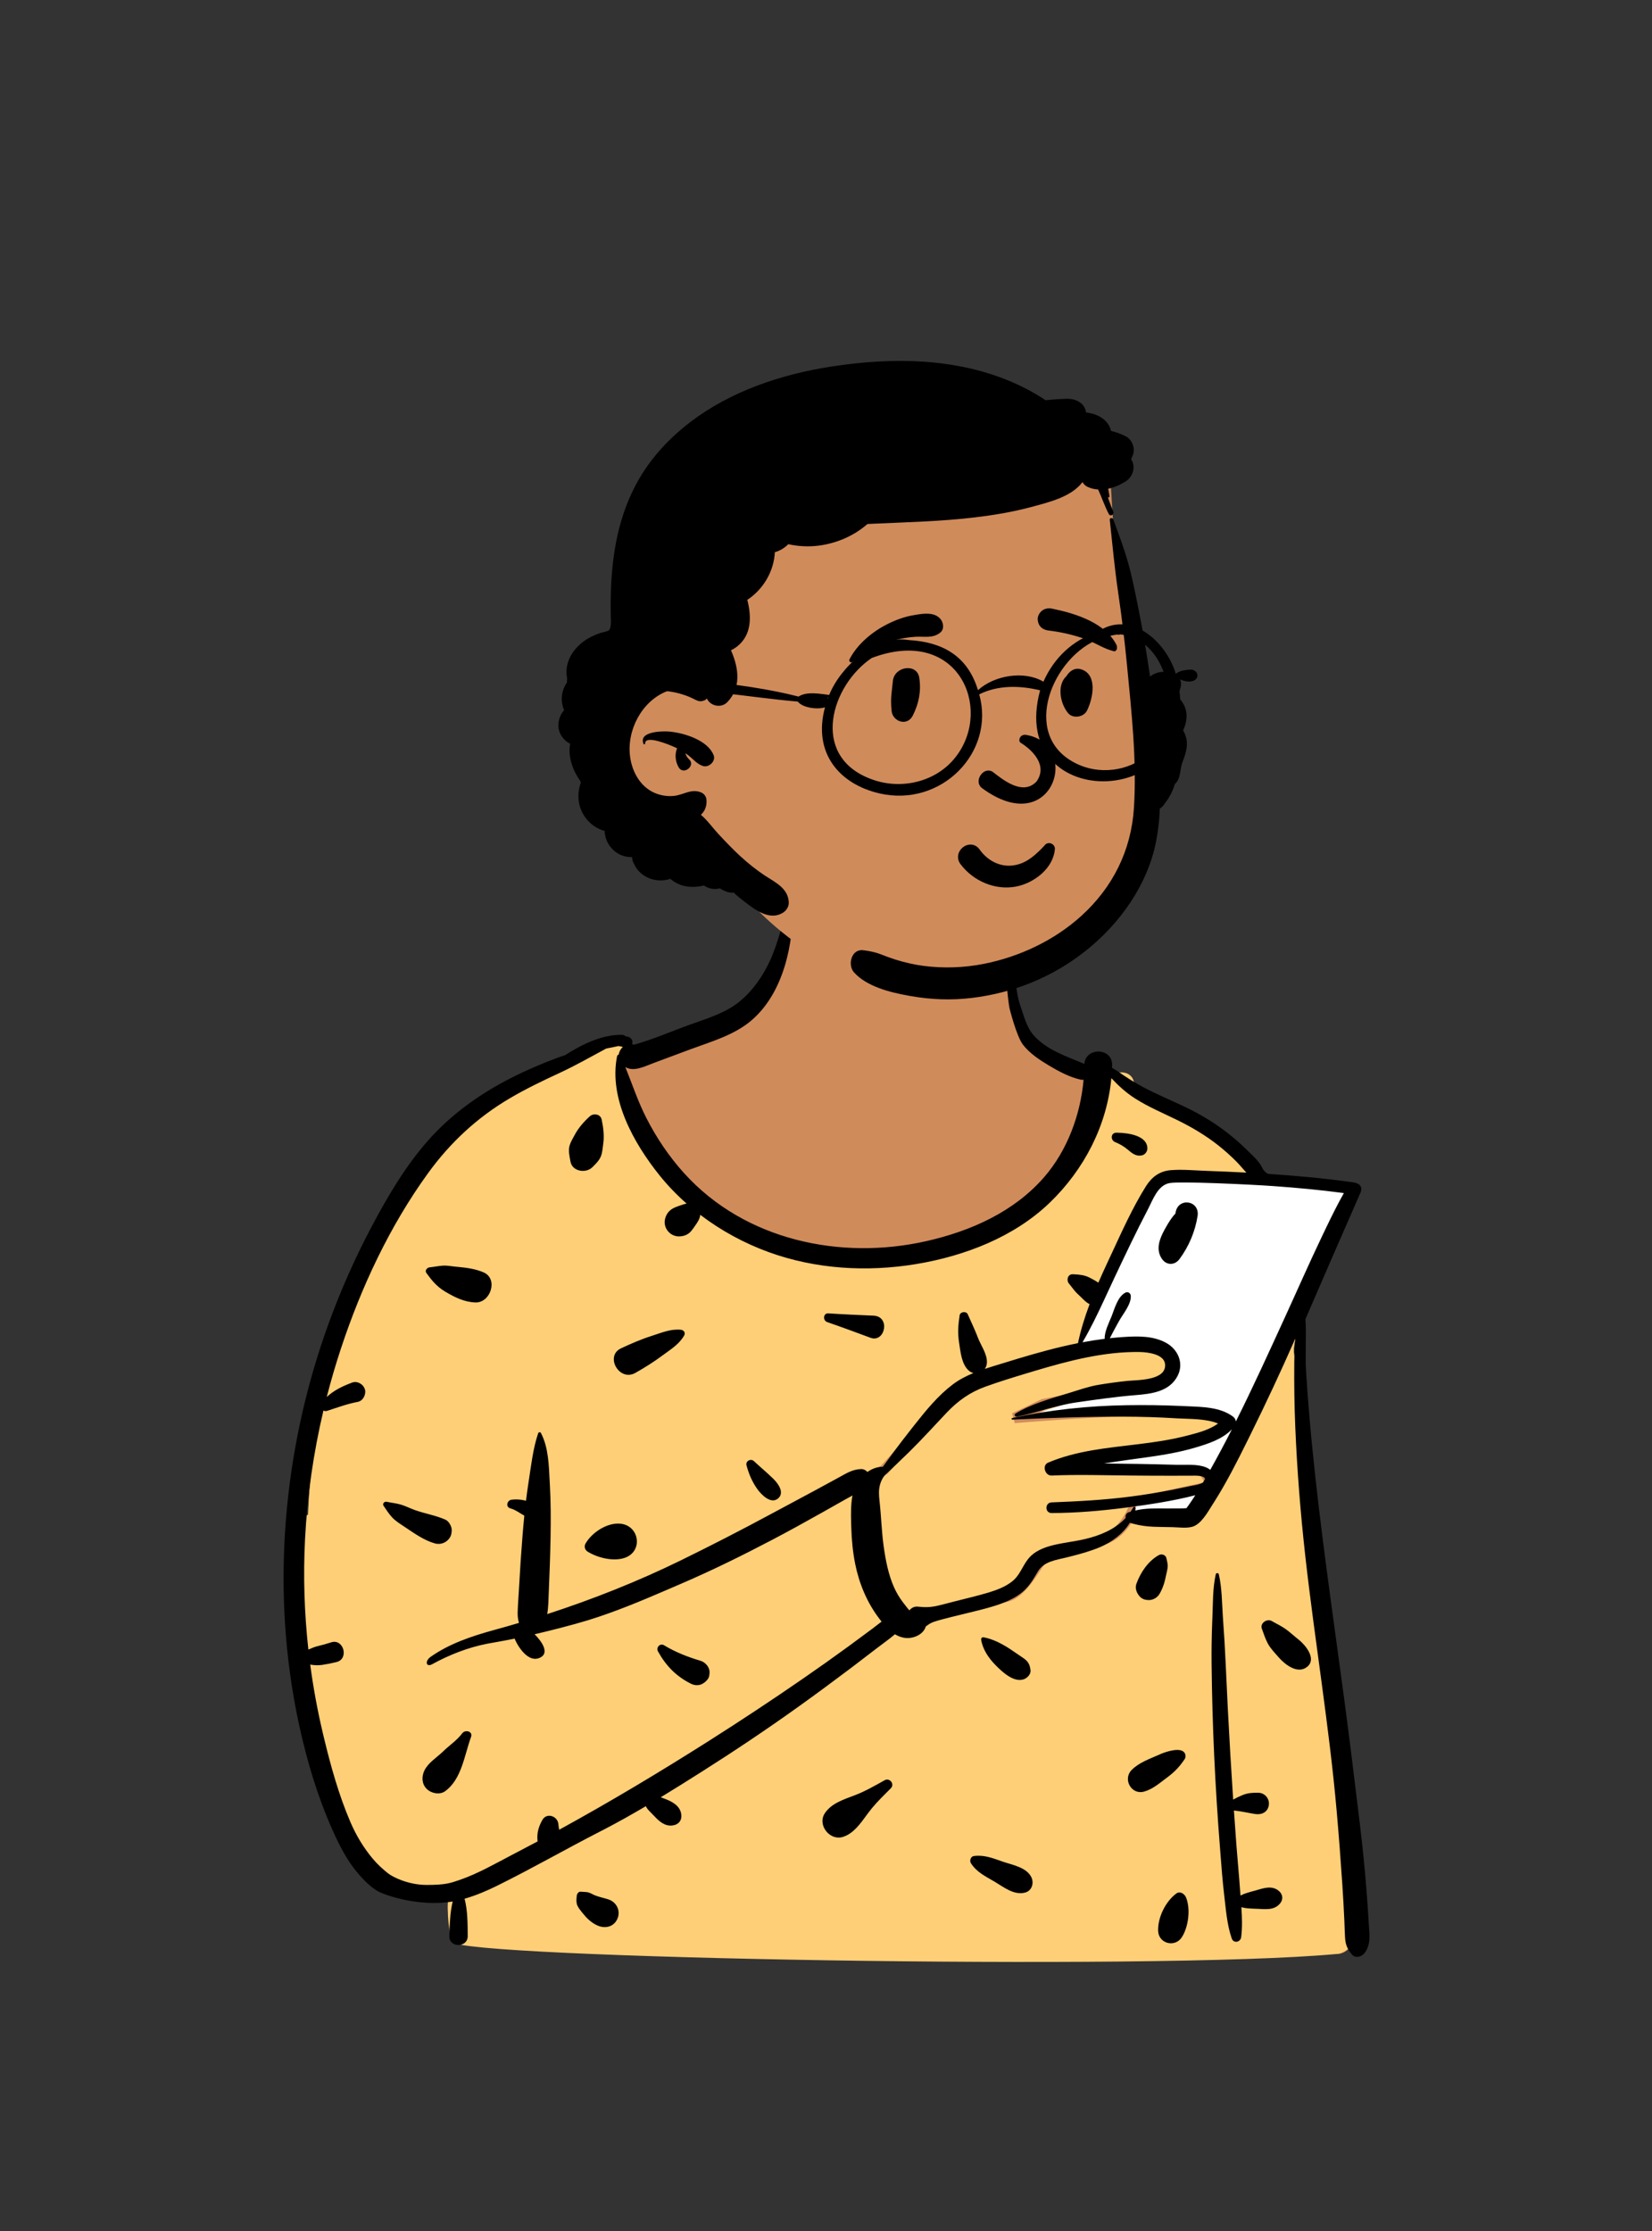 <svg width="240" height="324" viewBox="0 0 240 324" fill="none" xmlns="http://www.w3.org/2000/svg">
<rect x="0" y="0" width="240" height="324" fill="#333333" stroke="none"/>
<path fill-rule="evenodd" clip-rule="evenodd" d="M188.18 197.386C187.516 195.563 188.485 193.744 189.023 191.98C190.933 185.864 185.709 170.436 182.055 170.21C180.719 166.752 177.152 165.317 174.345 163.325C171.16 161.337 168.062 159.052 164.749 157.309C164.565 155.661 162.568 155.253 161.347 156.431C157.993 154.344 153.971 154.732 150.376 153.364C147.644 148.947 147.439 144.302 146.716 140.041C146.4 138.183 146.735 136.391 145.466 134.735C141.204 128.738 124.363 126.137 118.153 129.691C114.811 127.606 114.73 131.383 114.2 133.714C113.609 134.88 113.29 136.201 113.389 137.592C111.806 140.898 110.465 145.034 107.139 147.504C102.92 150.637 96.428 151.828 92.314 153.364C91.391 152.476 91.109 151.192 91.109 151.192C84.733 152.578 78.544 155.016 73.202 158.822C67.133 160.598 62.859 165.536 59.768 170.831C59.427 171.389 59.347 171.958 59.447 172.481C49.942 186.419 45.406 203.105 44.768 219.957C38.656 223.627 47.673 256.593 49.773 263.437C49.775 263.436 49.777 263.435 49.779 263.434C51.141 265.846 52.687 272.729 56.095 272.196C58.433 274.841 62.159 274.321 65.331 274.524C64.815 276.507 65.069 278.775 65.684 280.735C66.411 283.067 69.981 283.146 70.487 280.603C102.081 286.744 134.497 281.845 166.446 282.766C175.684 282.832 184.92 283.118 194.136 283.776C195.433 283.869 196.749 282.542 196.66 281.25C194.679 260.163 192.819 232.423 190.603 211.543C190.078 206.781 189.662 201.967 188.18 197.386Z" fill="#D08B5B"/>
<path fill-rule="evenodd" clip-rule="evenodd" d="M91.142 151.332C91.13 151.285 91.119 151.239 91.109 151.191C84.733 152.578 78.545 155.016 73.203 158.822C67.133 160.597 62.859 165.536 59.768 170.83L59.727 170.9C59.421 171.436 59.351 171.98 59.447 172.481C49.942 186.418 45.406 203.104 44.768 219.957C38.656 223.627 47.673 256.593 49.773 263.437L49.779 263.434C50.118 264.035 50.469 264.913 50.857 265.886C52.027 268.815 53.536 272.596 56.095 272.196C57.996 274.346 60.814 274.404 63.506 274.46C64.126 274.473 64.738 274.485 65.332 274.523C64.815 276.506 65.069 280.043 65.684 282.003C66.411 284.335 167.325 286.235 194.136 283.776C195.43 283.657 196.749 282.542 196.66 281.249C195.828 272.394 195.018 262.364 194.193 252.163C193.054 238.073 191.888 223.654 190.603 211.542C190.553 211.087 190.504 210.631 190.454 210.175C189.988 205.861 189.52 201.528 188.18 197.385C187.65 195.93 188.161 194.477 188.663 193.052C188.789 192.693 188.915 192.335 189.023 191.98C190.933 185.863 186.067 170.472 182.578 170.243L182.055 170.21C181.029 167.553 178.686 166.091 176.383 164.653C175.757 164.262 175.133 163.873 174.54 163.462L174.345 163.325C173.26 162.647 172.184 161.935 171.106 161.221C169.023 159.842 166.932 158.458 164.749 157.308C164.565 155.661 162.568 155.253 161.347 156.431C160.813 156.099 160.263 155.83 159.7 155.606L159.477 158.673C155.669 172.87 145.075 180.769 127.695 182.37C101.624 184.772 89.873 158.634 89.873 155.993C89.873 154.834 90.256 153.372 91.021 151.606L91.142 151.332ZM148.622 199.006C152.506 198.057 157.115 197.057 160.914 196.426C162.817 196.11 164.499 195.89 165.779 195.813C166.421 195.775 166.94 195.774 167.326 195.808C167.678 195.84 167.822 195.895 167.854 195.908C167.861 195.91 167.863 195.911 167.86 195.909C168.44 196.359 168.93 197.013 169.285 197.588C169.459 197.87 169.594 198.121 169.684 198.301L169.698 198.327C169.684 198.365 169.668 198.407 169.651 198.451C169.557 198.692 169.417 199.006 169.228 199.313C168.824 199.973 168.344 200.383 167.801 200.383C167.249 200.383 165.926 200.57 164.344 200.825C162.727 201.086 160.755 201.434 158.846 201.78C156.936 202.127 155.086 202.474 153.714 202.734C153.028 202.864 152.462 202.972 152.066 203.048L151.608 203.136L151.488 203.16L151.457 203.166L151.449 203.167L151.447 203.167L151.447 203.168C151.447 203.168 151.447 203.168 151.589 203.904L151.447 203.168L151.352 203.186L151.265 203.228L147.038 205.253L147.426 206.676L147.362 205.929L147.426 206.676L147.426 206.676L147.427 206.676L147.433 206.676L147.457 206.674L147.55 206.666L147.907 206.636C148.217 206.611 148.666 206.574 149.22 206.531C150.329 206.443 151.858 206.327 153.543 206.21C156.92 205.976 160.892 205.745 163.348 205.745L163.885 205.745C166.352 205.744 169.744 205.743 172.597 205.902C174.135 205.988 175.48 206.119 176.428 206.313C176.831 206.396 177.126 206.483 177.323 206.565C177.208 206.682 177.032 206.822 176.786 206.98C176.227 207.338 175.429 207.709 174.524 208.057C172.714 208.754 170.632 209.299 169.544 209.449C168.352 209.613 165.032 210.278 162.047 210.895C160.546 211.204 159.118 211.504 158.066 211.726C157.539 211.837 157.107 211.929 156.806 211.993L156.457 212.067L156.366 212.087L156.343 212.092L156.337 212.093L156.335 212.093L156.335 212.094C156.335 212.094 156.335 212.094 156.492 212.827L156.335 212.094L156.465 213.577L174.265 214.2C174.292 214.229 174.322 214.261 174.352 214.296C174.516 214.482 174.685 214.707 174.789 214.92C174.873 215.091 174.876 215.174 174.875 215.197C174.846 215.227 174.74 215.31 174.424 215.381C173.259 215.642 170.866 216.163 168.762 216.619C167.71 216.848 166.731 217.06 166.015 217.214L165.162 217.399L164.929 217.449L164.867 217.463L164.852 217.466L164.848 217.467L164.847 217.467L164.847 217.467L165.005 218.2L164.847 217.467L164.414 217.56L164.287 217.983L164.287 217.984L164.287 217.984L164.287 217.984L164.287 217.984L164.285 217.989L164.276 218.018C164.271 218.034 164.264 218.055 164.255 218.081C164.249 218.098 164.242 218.118 164.235 218.14C164.197 218.249 164.138 218.409 164.057 218.605C163.895 218.999 163.646 219.535 163.302 220.098C162.602 221.245 161.571 222.405 160.166 222.85C158.968 223.229 157.644 223.484 156.345 223.735C155.898 223.821 155.455 223.906 155.021 223.996C154.193 224.167 153.396 224.355 152.724 224.596C152.071 224.83 151.428 225.151 151.013 225.65C150.702 226.023 150.351 226.555 149.991 227.1L149.971 227.131C149.592 227.705 149.184 228.323 148.74 228.91C148.295 229.498 147.831 230.032 147.353 230.439C146.873 230.849 146.417 231.097 145.988 231.179C144.746 231.414 141.026 232.385 137.659 233.285C135.966 233.737 134.349 234.175 133.155 234.5C132.558 234.663 132.067 234.797 131.725 234.89L131.703 234.896C131.606 234.754 131.49 234.577 131.357 234.371C130.965 233.763 130.437 232.897 129.892 231.875C128.794 229.812 127.669 227.178 127.416 224.738C127.151 222.174 127.018 219.727 126.952 217.919C126.918 217.016 126.902 216.274 126.893 215.758C126.891 215.606 126.889 215.474 126.888 215.363L128.856 214.09L128.937 214.037L129.003 213.965L138.138 203.936L138.156 203.917C138.175 203.899 138.206 203.868 138.249 203.828C138.336 203.746 138.474 203.623 138.665 203.467C139.048 203.155 139.645 202.711 140.483 202.206C142.159 201.196 144.802 199.939 148.622 199.006ZM171.226 198.479C171.226 198.479 171.226 198.479 170.504 198.277L171.226 198.479L171.297 198.224L171.192 197.981L170.504 198.277C171.192 197.981 171.192 197.98 171.192 197.98L171.192 197.98L171.192 197.979L171.191 197.977L171.188 197.971L171.179 197.95C171.171 197.933 171.16 197.908 171.146 197.878C171.118 197.817 171.077 197.731 171.024 197.626C170.918 197.416 170.763 197.126 170.561 196.8C170.165 196.159 169.564 195.332 168.779 194.724C168.422 194.446 167.907 194.355 167.461 194.315C166.969 194.27 166.365 194.275 165.689 194.316C164.332 194.398 162.591 194.627 160.669 194.946C156.82 195.585 152.173 196.595 148.266 197.549C144.296 198.518 141.513 199.834 139.709 200.921C138.808 201.464 138.152 201.95 137.717 202.305C137.499 202.483 137.337 202.628 137.226 202.731C137.17 202.783 137.128 202.824 137.098 202.854C137.083 202.869 137.071 202.881 137.062 202.89L137.052 202.901L137.048 202.905L137.047 202.906L137.046 202.907C137.046 202.907 137.045 202.907 137.588 203.42L137.045 202.907L137.036 202.917L127.96 212.884L125.728 214.327L125.385 214.548V214.957H126.135C125.385 214.957 125.385 214.957 125.385 214.957V214.957V214.958V214.961L125.385 214.972L125.385 215.013C125.385 215.032 125.385 215.055 125.386 215.082C125.386 215.108 125.386 215.139 125.386 215.174C125.387 215.314 125.389 215.519 125.394 215.782C125.402 216.307 125.419 217.059 125.453 217.974C125.52 219.803 125.655 222.285 125.924 224.893C126.207 227.624 127.441 230.463 128.568 232.58C129.136 233.647 129.687 234.548 130.096 235.183C130.301 235.501 130.47 235.753 130.589 235.927C130.649 236.014 130.696 236.081 130.729 236.127L130.766 236.18L130.777 236.194L130.78 236.198L130.78 236.2L130.781 236.2C130.781 236.2 130.781 236.2 130.861 236.142L130.781 236.2L131.086 236.621L131.587 236.483L131.388 235.76C131.587 236.483 131.587 236.483 131.587 236.483L131.588 236.483L131.589 236.483L131.596 236.481L131.622 236.474L131.726 236.445L132.121 236.337C132.462 236.244 132.953 236.11 133.549 235.947C134.741 235.623 136.356 235.186 138.046 234.734C141.445 233.826 145.095 232.874 146.267 232.652C147.045 232.505 147.734 232.086 148.326 231.581C148.921 231.074 149.46 230.445 149.936 229.815C150.412 229.187 150.843 228.533 151.217 227.967L151.217 227.967L151.223 227.958C151.609 227.373 151.915 226.911 152.166 226.61C152.317 226.427 152.645 226.218 153.23 226.008C153.797 225.804 154.508 225.633 155.324 225.465C155.714 225.384 156.129 225.304 156.557 225.222L156.557 225.222C157.877 224.968 159.33 224.688 160.619 224.28C162.529 223.675 163.805 222.153 164.582 220.88C164.977 220.233 165.26 219.624 165.444 219.176C165.495 219.053 165.538 218.942 165.575 218.844L166.332 218.681C167.049 218.526 168.028 218.314 169.08 218.085C171.183 217.629 173.581 217.107 174.751 216.845C175.444 216.69 176.026 216.362 176.269 215.757C176.497 215.187 176.314 214.625 176.137 214.262C175.949 213.877 175.681 213.536 175.48 213.307C175.376 213.188 175.282 213.091 175.214 213.023C175.179 212.988 175.151 212.961 175.13 212.941L175.105 212.918L175.098 212.91L175.095 212.908L175.094 212.907L175.094 212.907C175.093 212.907 175.093 212.906 174.588 213.46L175.093 212.906L174.889 212.721L174.614 212.711L162.69 212.294C165.604 211.694 168.662 211.084 169.748 210.935C170.98 210.766 173.176 210.183 175.063 209.457C176.007 209.094 176.912 208.68 177.595 208.243C177.934 208.026 178.25 207.783 178.489 207.514C178.72 207.253 178.95 206.887 178.95 206.437C178.95 205.787 178.421 205.435 178.105 205.275C177.735 205.088 177.252 204.951 176.729 204.844C175.669 204.627 174.234 204.491 172.68 204.404C169.783 204.242 166.35 204.244 163.891 204.245L163.348 204.245C160.833 204.245 156.812 204.48 153.439 204.714C152.694 204.765 151.979 204.817 151.317 204.866L151.826 204.622L151.892 204.609L152.349 204.521C152.743 204.446 153.309 204.338 153.994 204.208C155.363 203.948 157.209 203.602 159.114 203.256C161.019 202.91 162.981 202.565 164.583 202.306C166.22 202.042 167.399 201.883 167.801 201.883C169.166 201.883 170.037 200.865 170.507 200.097C170.756 199.691 170.933 199.291 171.048 198.996C171.106 198.847 171.15 198.722 171.179 198.633C171.193 198.588 171.205 198.552 171.213 198.525L171.222 198.494L171.225 198.484L171.226 198.481L171.226 198.48L171.226 198.479ZM177.542 206.684C177.541 206.684 177.536 206.68 177.528 206.672C177.538 206.68 177.542 206.684 177.542 206.684ZM174.883 215.186C174.884 215.185 174.884 215.185 174.884 215.185C174.884 215.185 174.884 215.185 174.883 215.186C174.882 215.187 174.881 215.188 174.88 215.191C174.882 215.189 174.883 215.187 174.883 215.186Z" fill="#FFCF77"/>
<path fill-rule="evenodd" clip-rule="evenodd" d="M156.612 195.668L165.898 174.626C165.898 174.626 167.301 171.051 169.684 171.051C172.066 171.051 193.671 171.728 193.671 171.728C193.671 171.728 198.092 172.292 196.665 174.626C195.237 176.96 174.008 220.396 174.008 220.396H165.005V218.201L175.028 215.398C175.028 215.398 176.853 213.461 174.008 213.461C171.164 213.461 154.615 212.828 154.615 212.828L170.395 210.512L178.2 207.509L177.052 205.93L170.395 204.979L148.714 205.93L154.615 203.934L167.801 201.134C167.801 201.134 170.395 199.307 170.395 197.515C170.395 195.723 163.447 195.034 163.447 195.034L156.612 195.668Z" fill="white"/>
<path fill-rule="evenodd" clip-rule="evenodd" d="M114.721 130.993C114.811 130.746 115.181 130.779 115.188 131.056C115.333 136.985 113.858 144.231 109.115 148.235C106.681 150.291 103.462 151.232 100.506 152.313L100.173 152.436L94.951 154.382C93.566 154.898 92.072 155.693 90.848 154.963C91.838 157.419 92.669 159.943 93.875 162.31C95.376 165.256 97.19 167.952 99.411 170.404C108.21 180.117 122.134 183.08 134.63 180.234C141.065 178.768 147.326 175.991 151.716 170.925C155.052 167.074 156.969 161.906 157.421 156.808C157.289 156.829 157.15 156.828 157.008 156.797C155.427 156.452 153.831 155.604 152.44 154.772L152.306 154.692C150.967 153.886 149.572 152.962 148.611 151.71C147.657 150.466 146.656 146.409 146.656 146.409C146.383 144.884 146.127 141.846 146.171 140.305C146.175 140.159 146.82 140.073 146.889 140.224C147.485 141.533 147.678 144.408 148.138 145.77L148.231 146.042C148.722 147.464 149.143 149.196 150.162 150.345C152.074 152.504 154.959 153.418 157.534 154.501C157.719 152.061 161.615 152.118 161.565 154.663C161.562 154.801 161.556 154.938 161.551 155.076C161.859 155.245 162.154 155.438 162.43 155.624L162.7 155.807C163.72 156.501 164.748 157.161 165.834 157.75C167.937 158.89 170.163 159.794 172.317 160.829C174.497 161.876 176.535 163.124 178.439 164.617C179.333 165.318 180.19 166.065 181.003 166.858L181.223 167.076C181.997 167.847 183.004 168.709 183.445 169.722C183.542 169.946 184.029 170.465 184.293 170.483C188.387 170.751 192.472 171.13 196.54 171.699C197.593 171.846 198.009 172.389 197.62 173.267C196.282 176.285 191.045 188.336 189.652 191.57C189.815 193.946 189.595 196.744 189.742 199.12C189.956 202.588 190.237 206.055 190.574 209.514C191.778 221.886 193.603 234.197 195.253 246.515C196.079 252.68 196.831 258.853 197.574 265.028C197.949 268.149 198.268 271.273 198.513 274.407C198.615 275.713 198.708 277.019 198.789 278.327L198.86 279.486C198.957 280.945 199.18 282.339 198.277 283.591C197.868 284.16 196.934 284.479 196.395 283.834C195.719 283.023 195.468 282.416 195.403 281.351C195.353 280.535 195.342 279.715 195.304 278.899C195.224 277.128 195.123 275.359 195.005 273.59C194.769 270.055 194.499 266.521 194.187 262.992C193.094 250.617 191.015 238.335 189.632 225.99C188.935 219.767 188.439 213.532 188.177 207.274C188.046 204.149 187.999 201.024 188.029 197.896C188.041 196.728 188.096 195.565 188.176 194.405C186.104 199.114 183.926 203.777 181.649 208.379L181.109 209.469C179.665 212.377 178.183 215.297 176.449 218.039L176.151 218.506C175.448 219.62 174.488 221.376 173.206 221.728C172.314 221.973 171.223 221.8 170.308 221.783C169.399 221.765 168.49 221.761 167.583 221.725C166.564 221.684 165.593 221.55 164.609 221.284C164.446 221.241 164.291 221.193 164.15 221.132C163.159 222.755 161.475 223.991 159.753 224.711C158.373 225.287 156.928 225.683 155.479 226.049L154.968 226.177C153.416 226.564 151.64 226.748 150.765 228.248L150.561 228.595C149.91 229.702 149.286 230.673 148.208 231.466C147.049 232.32 145.675 232.857 144.306 233.275C142.905 233.703 141.471 234.031 140.048 234.382L139.66 234.478C138.721 234.713 137.773 234.929 136.84 235.185C136.441 235.294 136.036 235.406 135.645 235.541C135.187 235.698 134.855 235.944 134.494 236.211C134.169 237.345 132.782 237.961 131.642 237.882C131.043 237.84 130.506 237.637 130.017 237.339C129.164 238.066 128.224 238.717 127.354 239.39C126.136 240.332 124.913 241.268 123.684 242.196C121.149 244.108 118.594 245.994 116.013 247.843C111.432 251.125 106.751 254.257 101.991 257.273C100.006 258.531 98.008 259.786 95.99 261.012L96.205 261.091L96.632 261.253C97.642 261.63 98.767 262.239 98.963 263.418C99.118 264.352 98.596 264.996 97.674 265.11C96.577 265.246 95.724 264.471 95.042 263.731C94.74 263.405 94.403 263.102 94.115 262.766C93.997 262.629 93.906 262.471 93.827 262.305C91.836 263.479 89.823 264.614 87.779 265.675L87.267 265.938C82.197 268.532 77.262 271.373 72.15 273.893C70.816 274.55 69.19 275.261 67.495 275.746C67.945 277.49 67.938 279.405 67.949 281.175C67.96 282.9 65.219 282.892 65.277 281.175L65.305 280.346C65.355 278.952 65.436 277.505 65.767 276.148C60.773 276.977 55.784 275.176 54.855 274.635C53.83 274.039 52.899 273.085 52.125 272.199C50.467 270.304 49.317 268.032 48.297 265.747C46.111 260.853 44.562 255.622 43.43 250.39C39.256 231.101 41.052 210.456 47.83 191.966C49.524 187.346 51.523 182.828 53.814 178.473L54.099 177.935C56.385 173.629 58.926 169.339 62.154 165.674C65.516 161.858 69.664 158.889 74.179 156.585C76.383 155.461 78.65 154.486 80.968 153.623C81.34 153.484 81.715 153.359 82.091 153.241C84.506 151.7 87.437 150.227 90.369 150.285C90.569 150.288 90.73 150.364 90.85 150.478C90.992 150.503 91.133 150.533 91.275 150.574C91.587 150.665 91.917 151.007 91.872 151.359L91.857 151.476C91.849 151.533 91.838 151.589 91.82 151.642C91.925 151.658 92.028 151.683 92.129 151.717C94.934 150.925 97.695 149.713 100.432 148.735L101.056 148.515C103.348 147.711 105.701 146.923 107.582 145.332C109.453 143.75 110.86 141.7 111.877 139.484C113.13 136.754 113.692 133.796 114.721 130.993ZM170.888 274.99C171.443 274.577 172.1 275.057 172.308 275.568C172.991 277.248 172.653 279.857 171.692 281.342C170.695 282.88 168.309 282.273 168.251 280.409C168.191 278.466 169.32 276.158 170.888 274.99ZM176.626 228.623C176.676 228.405 177.014 228.407 177.065 228.623C177.528 230.593 177.517 232.715 177.653 234.735L177.668 234.959C177.831 237.187 177.968 239.421 178.066 241.653C178.257 246.044 178.486 250.435 178.743 254.822C178.87 256.998 179.007 259.173 179.152 261.348C179.608 261.094 180.078 260.87 180.565 260.673C181.294 260.379 182.004 260.345 182.788 260.353C183.742 260.363 184.461 261.202 184.334 262.137C184.197 263.156 183.3 263.592 182.369 263.447C181.338 263.286 180.303 263.036 179.262 262.932C179.378 264.613 179.498 266.295 179.625 267.975C179.793 270.199 180.013 272.421 180.167 274.646C180.182 274.858 180.197 275.071 180.214 275.284C180.834 274.961 181.494 274.796 182.241 274.592L182.435 274.538C183.52 274.226 184.68 273.795 185.684 274.525C186.359 275.015 186.493 275.823 185.934 276.47C185.087 277.451 183.833 277.261 182.662 277.211L182.032 277.188C181.438 277.165 180.891 277.127 180.342 276.977C180.443 278.426 180.496 279.882 180.318 281.31C180.222 282.082 179.206 282.285 178.937 281.497C178.235 279.439 178.09 277.219 177.832 275.063C177.592 273.049 177.446 271.021 177.289 268.998L177.242 268.392C176.888 263.942 176.605 259.49 176.398 255.031C176.192 250.573 176.067 246.115 176.018 241.653C175.995 239.627 176.029 237.593 176.108 235.567L176.133 234.959C176.225 232.876 176.161 230.664 176.626 228.623ZM83.79 275.319C83.817 275.034 84.045 274.68 84.384 274.725C84.696 274.765 85.018 274.746 85.327 274.797C85.735 274.865 86.064 275.106 86.443 275.258C87.06 275.504 87.732 275.632 88.365 275.834C89.552 276.213 90.199 277.463 89.707 278.63C89.19 279.858 87.891 280.136 86.769 279.621C85.884 279.215 85.224 278.566 84.629 277.816L84.461 277.601C84.204 277.279 83.914 276.919 83.806 276.528C83.701 276.147 83.753 275.706 83.79 275.319ZM141.465 269.549C142.944 269.341 144.207 269.846 145.575 270.323L145.686 270.362C147.079 270.843 149.11 271.175 149.824 272.601C150.255 273.461 149.92 274.603 148.907 274.857C147.302 275.26 145.863 274.086 144.536 273.297L144.467 273.255C143.186 272.505 141.864 271.874 141.046 270.579C140.828 270.234 141.017 269.612 141.465 269.549ZM89.849 151.913C89.256 152.046 88.664 152.163 88.072 152.276C85.821 153.483 83.636 154.735 81.312 155.811C78.846 156.952 76.389 158.13 74.047 159.511C69.315 162.299 65.413 165.925 62.19 170.37C56.622 178.047 52.48 186.901 49.516 195.884C48.754 198.192 48.072 200.526 47.469 202.88C48.535 201.893 49.798 201.287 51.213 200.768C51.813 200.548 52.559 200.92 52.863 201.44C53 201.673 53.077 201.904 53.063 202.177C53.032 202.781 52.639 203.468 51.99 203.587C50.478 203.866 49.008 204.409 47.55 204.886C47.329 204.959 47.139 204.931 46.987 204.846C45.54 210.979 44.634 217.239 44.314 223.536C44.042 228.867 44.21 234.24 44.8 239.564C45.254 239.36 45.697 239.168 46.194 239.052C46.84 238.902 47.474 238.72 48.103 238.514C49.919 237.918 50.747 240.916 48.891 241.373C48.2 241.543 47.506 241.685 46.802 241.788C46.189 241.878 45.646 241.838 45.068 241.744C45.51 245.065 46.113 248.363 46.882 251.613L47.051 252.324C48.05 256.476 49.213 260.666 50.896 264.589C51.721 266.514 52.814 268.341 54.163 269.946C54.827 270.735 55.562 271.411 56.365 272.052C57.033 272.586 59.303 273.743 61.993 273.743C64.682 273.743 65.41 273.488 66.767 273.021C69.45 272.097 71.998 270.622 74.515 269.308L74.775 269.173C75.888 268.597 76.996 268.013 78.102 267.423C77.962 266.296 78.206 265.349 78.794 264.307C79.429 263.181 81.002 263.742 81.119 264.894L81.122 264.938C81.14 265.198 81.184 265.463 81.238 265.727C88.63 261.676 95.866 257.341 102.987 252.824C107.574 249.914 112.112 246.917 116.583 243.833C118.819 242.291 121.035 240.722 123.229 239.122C124.378 238.283 125.522 237.438 126.661 236.586C127.135 236.231 127.6 235.858 128.076 235.501C127.96 235.356 127.848 235.212 127.739 235.069C125.963 232.744 124.812 229.973 124.238 227.114C123.892 225.389 123.724 223.598 123.673 221.839L123.651 221.075C123.616 219.786 123.607 218.438 123.844 217.189C123.521 217.367 123.191 217.541 122.862 217.727C121.682 218.396 120.5 219.064 119.317 219.728C116.947 221.058 114.571 222.372 112.164 223.633C107.865 225.887 103.524 228.03 99.066 229.95L96.896 230.886C93.131 232.506 89.335 234.097 85.421 235.301C83.213 235.98 79.902 236.821 77.663 237.339C77.663 237.339 80.362 239.883 78.409 240.758C76.455 241.634 74.837 238.277 74.772 237.972C73.741 238.188 70.794 238.71 70.794 238.71C67.995 239.251 65.28 240.321 62.778 241.691C61.908 242.167 61.665 241.242 62.587 240.598C65.282 238.713 68.426 237.646 71.67 236.751L71.829 236.707C73.019 236.381 74.207 236.041 75.393 235.689C75.262 235.217 75.187 234.728 75.202 234.188C75.236 232.986 75.342 231.779 75.406 230.578C75.54 228.056 75.71 225.542 75.911 223.025C75.988 222.055 76.074 221.083 76.172 220.111C75.537 219.77 74.989 219.318 74.28 219.095L74.16 219.06C73.402 218.856 73.658 217.879 74.331 217.795C74.941 217.719 75.548 217.754 76.15 217.883C76.243 217.903 76.331 217.926 76.415 217.952C76.525 217.052 76.648 216.154 76.787 215.262C77.155 212.903 77.416 210.419 78.182 208.153C78.239 207.985 78.488 207.925 78.581 208.101C79.696 210.223 79.734 212.826 79.86 215.189L79.876 215.471C80.024 218.05 80.032 220.653 79.984 223.234C79.935 225.895 79.844 228.549 79.725 231.207C79.677 232.277 79.679 233.387 79.497 234.411C86.132 232.253 92.65 229.67 98.898 226.612C103.305 224.455 107.675 222.211 111.994 219.883C114.158 218.717 116.333 217.569 118.494 216.398C119.252 215.988 120.009 215.577 120.765 215.164L121.9 214.545C122.962 213.966 123.848 213.389 125.085 213.348C125.454 213.336 125.784 213.509 126.019 213.77C126.684 213.299 127.452 213.009 128.258 213.016C129.472 211.339 130.704 209.676 131.985 208.049L132.931 206.844C134.569 204.766 136.305 202.657 138.394 201.075C139.326 200.369 140.351 199.84 141.421 199.402C141.169 199.341 140.923 199.217 140.703 199.013C139.682 198.066 139.541 196.306 139.334 194.984C139.118 193.613 139.202 192.385 139.414 191.019C139.497 190.488 140.376 190.377 140.591 190.865C141.043 191.894 141.522 192.879 141.934 193.919L142.055 194.233C142.497 195.404 143.438 196.636 143.376 197.906C143.359 198.254 143.242 198.557 143.062 198.801C143.96 198.503 144.87 198.237 145.767 197.96C148.589 197.088 151.422 196.24 154.298 195.563C155.063 195.383 155.833 195.216 156.605 195.062C157.01 193.14 157.6 191.253 158.296 189.4C157.637 189.063 157.211 188.497 156.644 187.994C156.113 187.522 155.748 186.949 155.296 186.407C154.883 185.915 155.115 185.026 155.856 185.055L156.066 185.063C156.833 185.099 157.576 185.178 158.272 185.537L158.52 185.665C158.86 185.841 159.232 186.043 159.563 186.283C159.997 185.285 160.447 184.297 160.903 183.319L161.494 182.055C163.026 178.764 164.554 175.347 166.477 172.283C167.333 170.921 168.471 170.07 170.104 169.938C171.786 169.803 173.535 169.978 175.22 170.038C177.172 170.108 179.124 170.191 181.075 170.293C180.575 169.769 180.119 169.186 179.617 168.683C178.783 167.849 177.902 167.059 176.977 166.328C175.144 164.882 173.13 163.691 171.037 162.665C168.944 161.639 166.789 160.744 164.825 159.477C163.581 158.675 162.47 157.665 161.456 156.573C160.818 163.461 157.493 169.86 152.498 174.668C147.311 179.661 140.141 182.404 133.128 183.571C125.975 184.762 118.509 184.325 111.665 181.837C108.137 180.555 104.753 178.722 101.735 176.424C101.702 176.624 101.662 176.821 101.584 177.007C101.478 177.257 101.35 177.469 101.202 177.689L100.939 178.074C100.773 178.315 100.604 178.555 100.416 178.78C99.96 179.323 99.313 179.561 98.617 179.559C97.284 179.554 96.275 178.247 96.634 176.954C96.859 176.141 97.341 175.652 98.094 175.334C98.332 175.233 98.575 175.149 98.819 175.066L99.002 175.004C99.248 174.92 99.493 174.839 99.747 174.792C98.318 173.531 96.992 172.159 95.805 170.678C92.081 166.034 88.407 159.531 89.652 153.364C89.674 153.258 89.769 153.191 89.872 153.175C89.944 152.742 90.174 152.323 90.49 152.041C90.278 151.986 90.064 151.943 89.849 151.913ZM128.519 258.538C129.256 258.128 130.018 259.103 129.419 259.705L128.524 260.601C127.693 261.436 126.885 262.279 126.174 263.231L126.002 263.463C125.042 264.769 124.019 266.283 122.447 266.771C120.545 267.361 118.717 265.044 119.818 263.351C120.781 261.871 122.633 261.313 124.23 260.701C125.741 260.123 127.106 259.324 128.519 258.538ZM67.166 251.711C67.6 251.143 68.73 251.442 68.434 252.245C67.472 254.853 67.08 258.409 64.652 260.141C63.868 260.7 62.638 260.443 61.993 259.798C61.26 259.065 61.231 258.032 61.65 257.138C62.161 256.047 63.418 255.256 64.3 254.425L64.379 254.349C65.327 253.428 66.352 252.777 67.166 251.711ZM168.657 254.712C169.43 254.379 171.446 253.73 172.043 254.498C172.071 254.526 172.095 254.556 172.114 254.59C172.261 254.845 172.282 255.204 172.114 255.457C171.418 256.504 170.693 257.285 169.703 258.03L169.592 258.112C168.515 258.905 167.503 259.835 166.19 260.193C164.37 260.688 163.099 258.409 164.377 257.078C165.407 256.006 166.978 255.449 168.343 254.851L168.657 254.712ZM95.582 239.812C95.278 239.262 95.9 238.587 96.463 238.931C98.07 239.913 99.942 240.65 101.746 241.18C102.477 241.394 103.136 242.135 103.081 242.934L103.073 243.055C103.051 243.337 103.012 243.617 102.833 243.852C102.205 244.674 101.305 244.991 100.345 244.504C98.205 243.42 96.74 241.905 95.582 239.812ZM142.543 238.145C142.503 237.914 142.673 237.735 142.908 237.78C144.266 238.037 145.52 238.693 146.686 239.448C147.311 239.852 147.914 240.296 148.538 240.705C149.309 241.209 149.597 241.626 149.711 242.551C149.786 243.162 149.216 243.72 148.693 243.889C147.268 244.349 145.635 242.84 144.67 241.86L144.627 241.816C143.616 240.785 142.782 239.567 142.543 238.145ZM183.324 236.544C183.014 235.708 184.081 235.015 184.779 235.426C185.435 235.812 186.148 236.133 186.768 236.576C187.337 236.983 187.856 237.466 188.402 237.907L188.672 238.121C189.673 238.926 191.326 240.918 189.895 242.073C188.532 243.173 186.725 241.769 185.81 240.742L185.747 240.669C185.22 240.061 184.572 239.4 184.19 238.69C183.83 238.021 183.587 237.254 183.324 236.544ZM169.885 171.819C168.178 172.15 167.482 174.258 166.764 175.632C165.067 178.874 163.507 182.175 161.941 185.481C161.458 186.498 160.989 187.523 160.515 188.545C160.486 188.625 160.449 188.704 160.405 188.782C159.434 190.873 158.434 192.95 157.266 194.935C158.335 194.735 159.41 194.564 160.489 194.429C160.435 193.413 161.13 192.053 161.474 191.197L161.503 191.125C161.932 190.029 162.382 188.302 163.486 187.733C163.854 187.543 164.248 187.781 164.276 188.186C164.36 189.393 163.18 190.774 162.603 191.798C162.255 192.418 161.915 193.04 161.583 193.67C161.459 193.905 161.355 194.137 161.228 194.344C161.784 194.284 162.342 194.23 162.9 194.191L163.264 194.166C165.335 194.03 167.535 193.991 169.406 195.012C171.142 195.96 172.029 197.982 171.075 199.824C169.887 202.119 167.271 202.423 164.97 202.609C162.096 202.841 159.216 203.26 156.363 203.668C153.411 204.09 150.632 205.179 147.725 205.738C147.454 205.79 147.286 205.436 147.534 205.285C149.827 203.889 152.615 203.12 155.179 202.337L155.387 202.274C156.778 201.847 158.137 201.358 159.576 201.116C160.972 200.881 162.378 200.69 163.786 200.545L163.923 200.532C165.474 200.402 169.431 200.447 169.264 198.149C169.153 196.629 166.683 196.366 165.555 196.348C160.384 196.265 155.177 197.638 150.263 199.109L149.166 199.438C147.154 200.044 145.139 200.667 143.164 201.377C140.927 202.182 139.164 203.436 137.535 205.153C135.728 207.056 133.978 209.003 132.104 210.842C130.922 212.002 129.725 213.141 128.519 214.271C128.246 214.624 128.028 215.008 127.877 215.506C127.622 216.347 127.681 217.13 127.777 217.994C128.02 220.177 128.074 222.383 128.378 224.559C128.66 226.575 129.055 228.665 129.892 230.535C130.223 231.276 130.655 232.003 131.146 232.654L131.542 233.169C131.715 233.393 131.908 233.638 132.111 233.869C132.409 233.505 132.84 233.269 133.341 233.328C134.405 233.453 135.242 233.423 136.287 233.179C137.095 232.989 137.897 232.768 138.702 232.563C140.282 232.159 141.877 231.792 143.441 231.329L143.709 231.248C144.875 230.891 146.041 230.443 147.011 229.69C148.138 228.815 148.485 227.553 149.32 226.462C151.102 224.132 154.955 224.181 157.563 223.542C159.78 223 161.913 222.144 163.447 220.535L163.536 220.44C163.468 220.152 163.579 219.828 163.845 219.68L163.903 219.647C164.007 219.589 164.119 219.565 164.229 219.567C164.371 219.358 164.509 219.142 164.634 218.912C164.736 218.723 164.993 218.862 164.959 219.049C164.939 219.161 164.911 219.27 164.885 219.38C166.371 218.997 168.003 219.07 169.512 219.071L171.469 219.064C171.808 219.06 172.313 219.043 172.358 219.023L172.404 219.002C172.526 218.949 172.353 219.037 172.438 218.924C172.532 218.799 172.624 218.672 172.715 218.545C173.04 218.091 173.347 217.623 173.648 217.151C170.369 217.986 166.973 218.506 163.625 218.94C160.033 219.405 156.394 219.728 152.771 219.731C151.772 219.733 151.781 218.224 152.771 218.186C156.608 218.04 160.425 217.836 164.236 217.344C166.207 217.09 168.17 216.77 170.121 216.397C170.875 216.253 171.626 216.1 172.376 215.938L172.938 215.816C173.291 215.738 174.287 215.625 174.773 215.299C174.869 215.135 174.964 214.971 175.059 214.807C175.012 214.231 173.549 214.308 173.206 214.308C172.233 214.306 171.26 214.313 170.287 214.316C168.341 214.322 166.395 214.305 164.449 214.289C160.56 214.257 156.657 214.122 152.772 214.288C151.829 214.328 151.334 212.815 152.266 212.417C156.381 210.659 160.949 210.278 165.343 209.737C167.654 209.453 169.966 209.125 172.224 208.55L172.783 208.408C174.202 208.044 175.769 207.601 176.964 206.733C175.168 206.007 172.935 206.09 171.074 205.987L170.931 205.979C168.324 205.818 165.713 205.736 163.101 205.733C157.758 205.725 152.412 205.915 147.074 206.168C146.94 206.174 146.913 205.963 147.043 205.935C152.529 204.737 158.105 204.16 163.72 204.071C166.335 204.03 168.951 204.067 171.563 204.182L172.522 204.227C174.75 204.323 177.221 204.349 179.085 205.694C179.369 205.899 179.519 206.161 179.542 206.438C182.042 201.454 184.35 196.366 186.668 191.311C188.47 187.381 190.205 183.417 192.072 179.518L192.677 178.256C193.487 176.573 194.316 174.889 195.237 173.267C191.793 172.806 188.33 172.487 184.865 172.242C181.707 172.019 171.405 171.524 169.885 171.819ZM168.36 225.839C168.753 225.621 169.354 225.799 169.451 226.283C169.523 226.644 169.646 227.044 169.646 227.413C169.646 227.856 169.488 228.336 169.404 228.768C169.21 229.763 168.972 230.571 168.466 231.457C168.15 232.012 167.511 232.388 166.869 232.373C166.361 232.362 165.91 232.225 165.562 231.831C165.144 231.36 164.857 230.666 165.086 230.032C165.687 228.368 166.79 226.711 168.36 225.839ZM85.058 224.18C85.977 222.569 88.155 221.13 90.056 221.273C92.911 221.487 93.493 225.332 90.729 226.249C89.078 226.797 86.805 226.234 85.36 225.332C84.97 225.089 84.828 224.583 85.058 224.18ZM55.721 218.678C55.513 218.375 55.858 218.028 56.169 218.096C56.858 218.248 57.602 218.314 58.278 218.52C58.969 218.73 59.639 219.079 60.325 219.32C61.76 219.823 63.294 220.075 64.683 220.683C65.239 220.926 65.676 221.73 65.624 222.324L65.611 222.462C65.581 222.757 65.53 223.014 65.365 223.283C64.923 224.005 64.047 224.378 63.22 224.156C61.686 223.744 60.187 222.685 58.879 221.805L58.637 221.644C58.066 221.267 57.451 220.874 56.991 220.389C56.51 219.883 56.115 219.252 55.721 218.678ZM108.453 212.822C108.277 212.186 109.068 211.765 109.529 212.195C110.451 213.054 111.414 213.851 112.317 214.731L112.377 214.791C113.024 215.441 113.964 216.693 113.123 217.534C112.046 218.611 110.546 217.013 109.969 216.179C109.236 215.123 108.796 214.058 108.453 212.822ZM178.975 207.562C177.608 209.011 175.502 209.677 173.647 210.229C171.449 210.882 169.183 211.273 166.915 211.594C164.723 211.904 162.549 212.182 160.392 212.538C162.024 212.558 163.655 212.57 165.282 212.599C167.16 212.633 169.036 212.674 170.912 212.729C172.279 212.768 173.882 212.581 175.181 213.089C175.415 213.18 175.634 213.307 175.825 213.461C176.917 211.519 177.963 209.55 178.975 207.562ZM94.65 194.016C96.077 193.563 97.418 192.961 98.931 193.117C99.333 193.158 99.621 193.55 99.402 193.937C98.685 195.199 97.519 195.911 96.372 196.755L96.27 196.83C95.014 197.765 93.666 198.616 92.3 199.383C89.948 200.703 87.841 196.925 90.216 195.816C91.645 195.149 93.146 194.494 94.65 194.016ZM120.34 190.736C122.523 190.879 124.705 190.977 126.89 191.065C129.422 191.168 128.571 195.065 126.456 194.277C124.367 193.497 122.277 192.728 120.169 192.001C119.527 191.779 119.579 190.725 120.299 190.734L120.34 190.736ZM64.348 183.802C64.914 183.762 65.485 183.886 66.051 183.941L66.654 183.999C67.897 184.123 69.062 184.275 70.248 184.781C72.435 185.715 71.26 189.232 69.065 189.151C67.442 189.092 66.054 188.395 64.684 187.583C63.486 186.873 62.752 185.986 61.943 184.872C61.675 184.503 62.048 184.089 62.413 184.052C63.056 183.986 63.706 183.847 64.348 183.802ZM173.979 176.619C173.617 178.878 172.719 180.996 171.365 182.839C170.685 183.765 169.49 183.801 168.816 182.839C167.863 181.479 168.451 179.921 169.169 178.614L169.382 178.232C169.703 177.658 170.198 176.822 170.762 176.244L170.772 176.185C171.074 173.82 174.352 174.292 173.979 176.619ZM85.683 162.121C86.227 161.631 87.229 161.778 87.406 162.576C87.653 163.694 87.803 164.953 87.642 166.087C87.554 166.702 87.521 167.393 87.279 167.966C87.019 168.582 86.52 169.056 86.049 169.519C85.109 170.444 83.127 170.138 82.875 168.681L82.843 168.502C82.716 167.812 82.554 167.075 82.742 166.392C82.883 165.876 83.2 165.35 83.462 164.872L83.517 164.77C84.041 163.793 84.858 162.863 85.683 162.121ZM162.181 164.499L162.378 164.501C163.897 164.531 166.674 164.901 166.689 166.779C166.692 167.221 166.365 167.68 165.925 167.782C165.017 167.992 164.431 167.456 163.783 166.913C163.254 166.47 162.637 166.116 161.997 165.861C161.304 165.586 161.35 164.498 162.181 164.499Z" fill="black"/>
<path fill-rule="evenodd" clip-rule="evenodd" d="M166.805 109.396C165.482 99.834 162.459 90.549 162.025 80.844C161.766 76.691 161.508 72.537 161.25 68.383C161.152 65.789 157.791 64.914 156.507 67.212C153.588 63.968 148.362 64.445 144.376 64.544C120.905 65.378 98.602 81.286 90.545 103.467C90.351 103.996 90.41 104.559 90.629 105.062C86.873 117.617 100.154 125.7 109.212 131.298C112.886 135.191 117.205 138.425 122.082 140.64C127.692 143.285 133.937 144.761 140.136 144.902C141.496 144.933 142.314 143.83 142.412 142.689C144.39 142.227 147.773 142.76 148.819 140.729C160.745 135.536 168.515 122.375 166.805 109.396Z" fill="#D08B5B"/>
<path fill-rule="evenodd" clip-rule="evenodd" d="M161.225 75.485C161.191 75.175 161.637 75.165 161.729 75.416C162.485 77.481 163.269 79.531 163.867 81.647C164.445 83.687 164.86 85.773 165.281 87.85C165.98 91.297 166.58 94.77 167.077 98.253C168.138 97.422 169.527 97.347 170.834 97.993C171.447 98.297 171.682 99.099 171.535 99.721C171.417 100.22 171.273 100.717 171.099 101.203C171.47 101.532 171.784 101.937 172.013 102.403C172.615 103.629 172.421 104.915 171.881 106.085C171.922 106.154 171.963 106.225 172.001 106.299C172.783 107.82 172.365 109.183 171.793 110.668C171.366 111.778 171.605 113.029 170.682 113.868C170.362 114.9 169.881 115.861 169.18 116.728C169.021 117.02 168.783 117.255 168.5 117.428C168.429 119.057 168.258 120.682 167.935 122.292C166.681 128.543 162.704 134.113 157.78 138.042C152.961 141.886 147.302 144.183 141.196 144.926C138.231 145.287 135.261 145.173 132.32 144.658L131.954 144.593C129.241 144.099 125.957 143.282 124.08 141.23C123.094 140.151 123.671 137.776 125.415 138C126.339 138.119 127.144 138.267 128.014 138.609C128.693 138.876 129.373 139.133 130.07 139.351C131.404 139.767 132.784 140.092 134.17 140.272C137.057 140.646 140.057 140.547 142.91 139.982C148.1 138.956 153.141 136.589 157.079 133.025C161.657 128.881 164.34 123.519 164.735 117.335C165.175 110.447 164.381 103.394 163.723 96.541C163.38 92.977 162.945 89.42 162.421 85.878C161.91 82.417 161.603 78.96 161.225 75.485ZM120.714 53.243L120.935 53.209C129.748 51.865 139.02 51.96 147.303 55.606C148.89 56.305 150.444 57.148 151.907 58.127C152.955 58.017 154.009 57.928 155.044 57.914C156.347 57.897 157.618 58.575 157.779 59.896C158.999 60.048 160.123 60.498 160.842 61.399C161.122 61.75 161.31 62.155 161.405 62.578C162.155 62.756 162.891 63.028 163.589 63.388C164.436 63.825 164.925 65.042 164.626 65.943C164.557 66.147 164.478 66.347 164.39 66.541L164.323 66.687L164.363 66.742C165.039 67.832 164.569 69.263 163.532 69.914C162.754 70.402 161.885 70.791 160.992 70.979C161.065 71.339 161.133 71.7 161.188 72.066C161.209 72.214 161.019 72.319 160.935 72.173C160.935 72.173 161.255 73.173 161.738 74.274C161.928 74.707 161.32 75.092 161.089 74.655C160.473 73.488 160.091 72.292 159.533 71.089C159.016 71.055 158.502 70.937 158.006 70.711C157.682 70.563 157.435 70.314 157.258 70.016C157.247 70.028 157.241 70.043 157.23 70.058C155.567 72.203 152.316 72.955 149.803 73.634C147.105 74.363 144.343 74.813 141.571 75.145C136.73 75.722 131.852 75.83 126.988 76.054C126.666 76.069 126.345 76.085 126.023 76.1C124.048 77.838 121.503 78.917 118.893 79.246C117.571 79.412 116.006 79.37 114.523 79.031C113.987 79.58 113.308 79.987 112.568 80.197C112.435 82.965 110.895 85.586 108.567 87.114L108.608 87.278C109.187 89.643 109.179 92.227 107.106 93.87C106.825 94.092 106.518 94.283 106.195 94.441L106.266 94.604C107.337 97.114 107.679 99.886 105.666 101.968C104.85 102.812 103.416 102.612 102.804 101.644L102.774 101.595C102.74 101.537 102.704 101.482 102.668 101.425C102.614 101.537 102.53 101.631 102.406 101.684C101.641 102.014 101.335 101.771 100.637 101.431C99.992 101.114 99.311 100.877 98.616 100.693C98.049 100.545 97.484 100.439 96.914 100.378C93.318 101.756 90.995 105.983 91.547 109.95C91.846 112.11 93.029 114.249 95.091 115.145C95.993 115.538 97.053 115.703 98.03 115.57C99.351 115.39 100.368 114.556 101.736 115.033C102.276 115.221 102.613 115.646 102.642 116.227C102.691 117.14 102.368 117.825 101.824 118.332C102.784 119.135 103.557 120.251 104.39 121.141C105.432 122.255 106.488 123.369 107.614 124.396C108.676 125.37 109.806 126.275 111.004 127.078L111.129 127.161C112.63 128.141 114.52 129.01 114.592 131.058C114.615 131.675 114.242 132.241 113.736 132.556C111.845 133.731 109.787 132.188 108.305 131.058C107.708 130.603 107.129 130.132 106.57 129.644C106.197 129.673 105.79 129.612 105.366 129.424C105.094 129.306 104.829 129.166 104.567 129.018C103.718 129.232 102.916 129.044 102.257 128.598C101.306 128.832 100.298 128.86 99.442 128.672C98.66 128.498 97.962 128.128 97.387 127.632C96.185 128.016 94.85 127.945 93.666 127.215C92.955 126.778 92.401 126.154 92.099 125.425C91.946 125.184 91.847 124.903 91.84 124.594L91.84 124.476C90.807 124.499 89.772 124.144 88.973 123.325C88.239 122.572 87.881 121.634 87.841 120.68C86.801 120.385 85.85 119.778 85.127 118.842C83.93 117.29 83.77 115.373 84.385 113.661C84.345 113.571 84.309 113.478 84.278 113.385C83.323 112.034 82.692 110.405 82.743 108.771C82.749 108.517 82.783 108.268 82.834 108.021C81.893 107.52 81.202 106.64 81.128 105.522C81.071 104.645 81.385 103.787 81.952 103.138C81.676 102.477 81.554 101.758 81.638 101.04C81.725 100.302 81.984 99.662 82.364 99.127C82.355 98.933 82.365 98.736 82.397 98.535C82.359 98.339 82.328 98.136 82.311 97.929C82.132 95.663 83.692 93.68 85.591 92.634C86.091 92.359 86.63 92.135 87.17 91.945C87.562 91.806 88.153 91.759 88.498 91.504C88.484 91.493 88.627 91.307 88.652 91.208C88.68 91.085 88.709 90.965 88.724 90.84C88.781 90.316 88.739 89.777 88.728 89.251C88.682 86.862 88.755 84.463 89.006 82.088C89.472 77.683 90.621 73.374 92.86 69.525C94.739 66.3 97.311 63.576 100.26 61.316C106.135 56.818 113.466 54.373 120.714 53.243ZM93.488 108.018C92.724 106.176 96.324 106.158 97.276 106.245L97.304 106.248C99.446 106.462 102.796 107.495 103.673 109.662C104.035 110.559 102.961 111.532 102.102 111.237C101.26 110.948 100.789 110.328 100.113 109.785C99.936 109.643 99.751 109.51 99.564 109.382C99.662 109.698 99.821 109.99 100.041 110.208L100.093 110.257C101.13 111.191 99.275 112.658 98.587 111.422C98.221 110.764 98.074 110.042 98.189 109.295C98.222 109.074 98.281 108.873 98.367 108.68C98.299 108.646 98.232 108.609 98.163 108.576L98.039 108.518C97.214 108.143 93.693 106.669 93.721 107.987C93.724 108.133 93.536 108.133 93.488 108.018Z" fill="black"/>
<path fill-rule="evenodd" clip-rule="evenodd" d="M143.152 128.274C141.732 127.695 140.465 126.728 139.538 125.493C139.216 125.064 139.133 124.61 139.2 124.196C139.276 123.729 139.552 123.307 139.928 123.023C140.305 122.739 140.777 122.599 141.233 122.67C141.63 122.732 142.024 122.949 142.337 123.4L142.402 123.49C142.953 124.235 143.67 124.847 144.488 125.241C145.276 125.621 146.158 125.798 147.07 125.695C148.808 125.499 150.005 124.559 151.278 123.282C151.436 123.121 151.594 122.955 151.752 122.786C151.852 122.633 151.991 122.535 152.146 122.483C152.317 122.426 152.511 122.429 152.689 122.491C152.86 122.551 153.013 122.664 153.116 122.815C153.213 122.958 153.269 123.135 153.251 123.339C153.134 124.662 152.443 125.842 151.461 126.769C150.37 127.799 148.924 128.511 147.563 128.761C146.064 129.036 144.536 128.839 143.152 128.274ZM148.271 107.866C149.866 108.837 152.297 111.099 150.581 113.504C148.56 115.624 145.652 113.193 144.219 112.093C142.889 111.241 141.396 113.433 142.629 114.428C152.986 122.099 157.19 108.12 149.078 106.726C148.184 106.572 147.853 107.566 148.271 107.866ZM129.711 98.943C129.887 96.754 133.219 96.257 133.551 98.423C133.847 100.363 133.498 102.146 132.624 103.893C131.79 105.561 129.692 104.783 129.533 103.263C129.32 101.226 129.601 100.305 129.711 98.943ZM155.076 97.974C155.541 97.365 156.211 96.95 157.015 97.185C159.526 97.919 158.786 101.485 157.904 103.221C157.425 104.163 155.876 104.402 155.176 103.572C154.035 102.219 153.489 99.516 154.939 98.183C154.979 98.114 155.022 98.044 155.076 97.974ZM132.589 89.366L132.986 89.296C134.213 89.084 135.738 88.88 136.606 89.867C137.067 90.39 137.225 91.363 136.606 91.864C135.518 92.745 134.314 92.403 133.01 92.478C131.935 92.54 130.902 92.718 129.867 93.014C127.595 93.663 125.744 94.849 123.804 96.151C123.55 96.322 123.29 95.996 123.411 95.758C124.531 93.563 126.701 91.761 128.875 90.662C130.036 90.075 131.305 89.589 132.589 89.366ZM152.787 88.383L153.091 88.445C156.394 89.136 160.687 90.516 162.251 93.762C162.311 94.221 162.248 94.319 162.197 94.383L162.179 94.405C162.137 94.46 162.104 94.535 161.905 94.598C161.85 94.585 161.794 94.571 161.737 94.556C161.02 94.368 160.453 94.109 159.904 93.84L159.308 93.547C158.617 93.208 157.92 92.881 157.181 92.64C155.605 92.126 153.983 91.763 152.337 91.57C151.98 91.528 151.636 91.407 151.365 91.201C151.107 91.005 150.911 90.733 150.821 90.373C150.705 89.906 150.738 89.552 150.989 89.131C151.177 88.815 151.447 88.596 151.756 88.47C152.071 88.341 152.43 88.311 152.787 88.383Z" fill="black"/>
<path fill-rule="evenodd" clip-rule="evenodd" d="M167.178 109.153C164.613 111.805 160.331 112.565 156.919 111.143C148.156 107.481 152.445 96.058 159.203 92.99C160.047 92.779 161.175 92.28 162.203 92.167C162.296 92.121 162.498 92.253 162.744 92.128C170.195 92.96 171.892 104.532 167.178 109.153ZM138.915 109.832C136.039 113.649 130.69 114.827 126.32 113.052C117.688 109.651 120.749 99.521 126.656 95.55C139.133 90.86 144.285 102.794 138.915 109.832ZM120.201 101.374C120.193 101.37 120.185 101.368 120.177 101.365C120.223 101.344 120.268 101.324 120.314 101.304C120.299 101.343 120.283 101.381 120.269 101.419C120.246 101.404 120.227 101.386 120.201 101.374ZM173.118 97.248C172.413 97.249 171.396 97.365 170.813 97.854C169.375 93.003 164.067 88.513 159.452 91.787C155.817 92.956 153.119 95.55 151.586 98.998C148.822 97.353 144.476 98.055 142.079 100.23C140.51 95.042 136.646 93.225 132.048 92.956C127.029 92.134 122.027 97.01 120.466 100.922C119.168 100.774 117.229 100.361 116.008 101.162C108.084 99.083 94.23 97.937 92.619 99.092C91.471 99.533 90.841 102.244 92.445 102.39C93.842 102.191 92.282 100.404 93.69 100.208C101.195 99.743 108.481 101.255 115.906 101.89C116.569 102.782 118.711 103.08 119.854 102.722C118.054 109.357 121.939 113.872 127.761 115.224C136.775 117.295 144.617 109.228 142.26 100.838C144.991 99.479 148.132 99.537 151.106 100.253C146.136 118.554 175.598 117.733 170.997 98.481C174.059 100.005 174.724 97.555 173.118 97.248Z" fill="black"/>
</svg>
